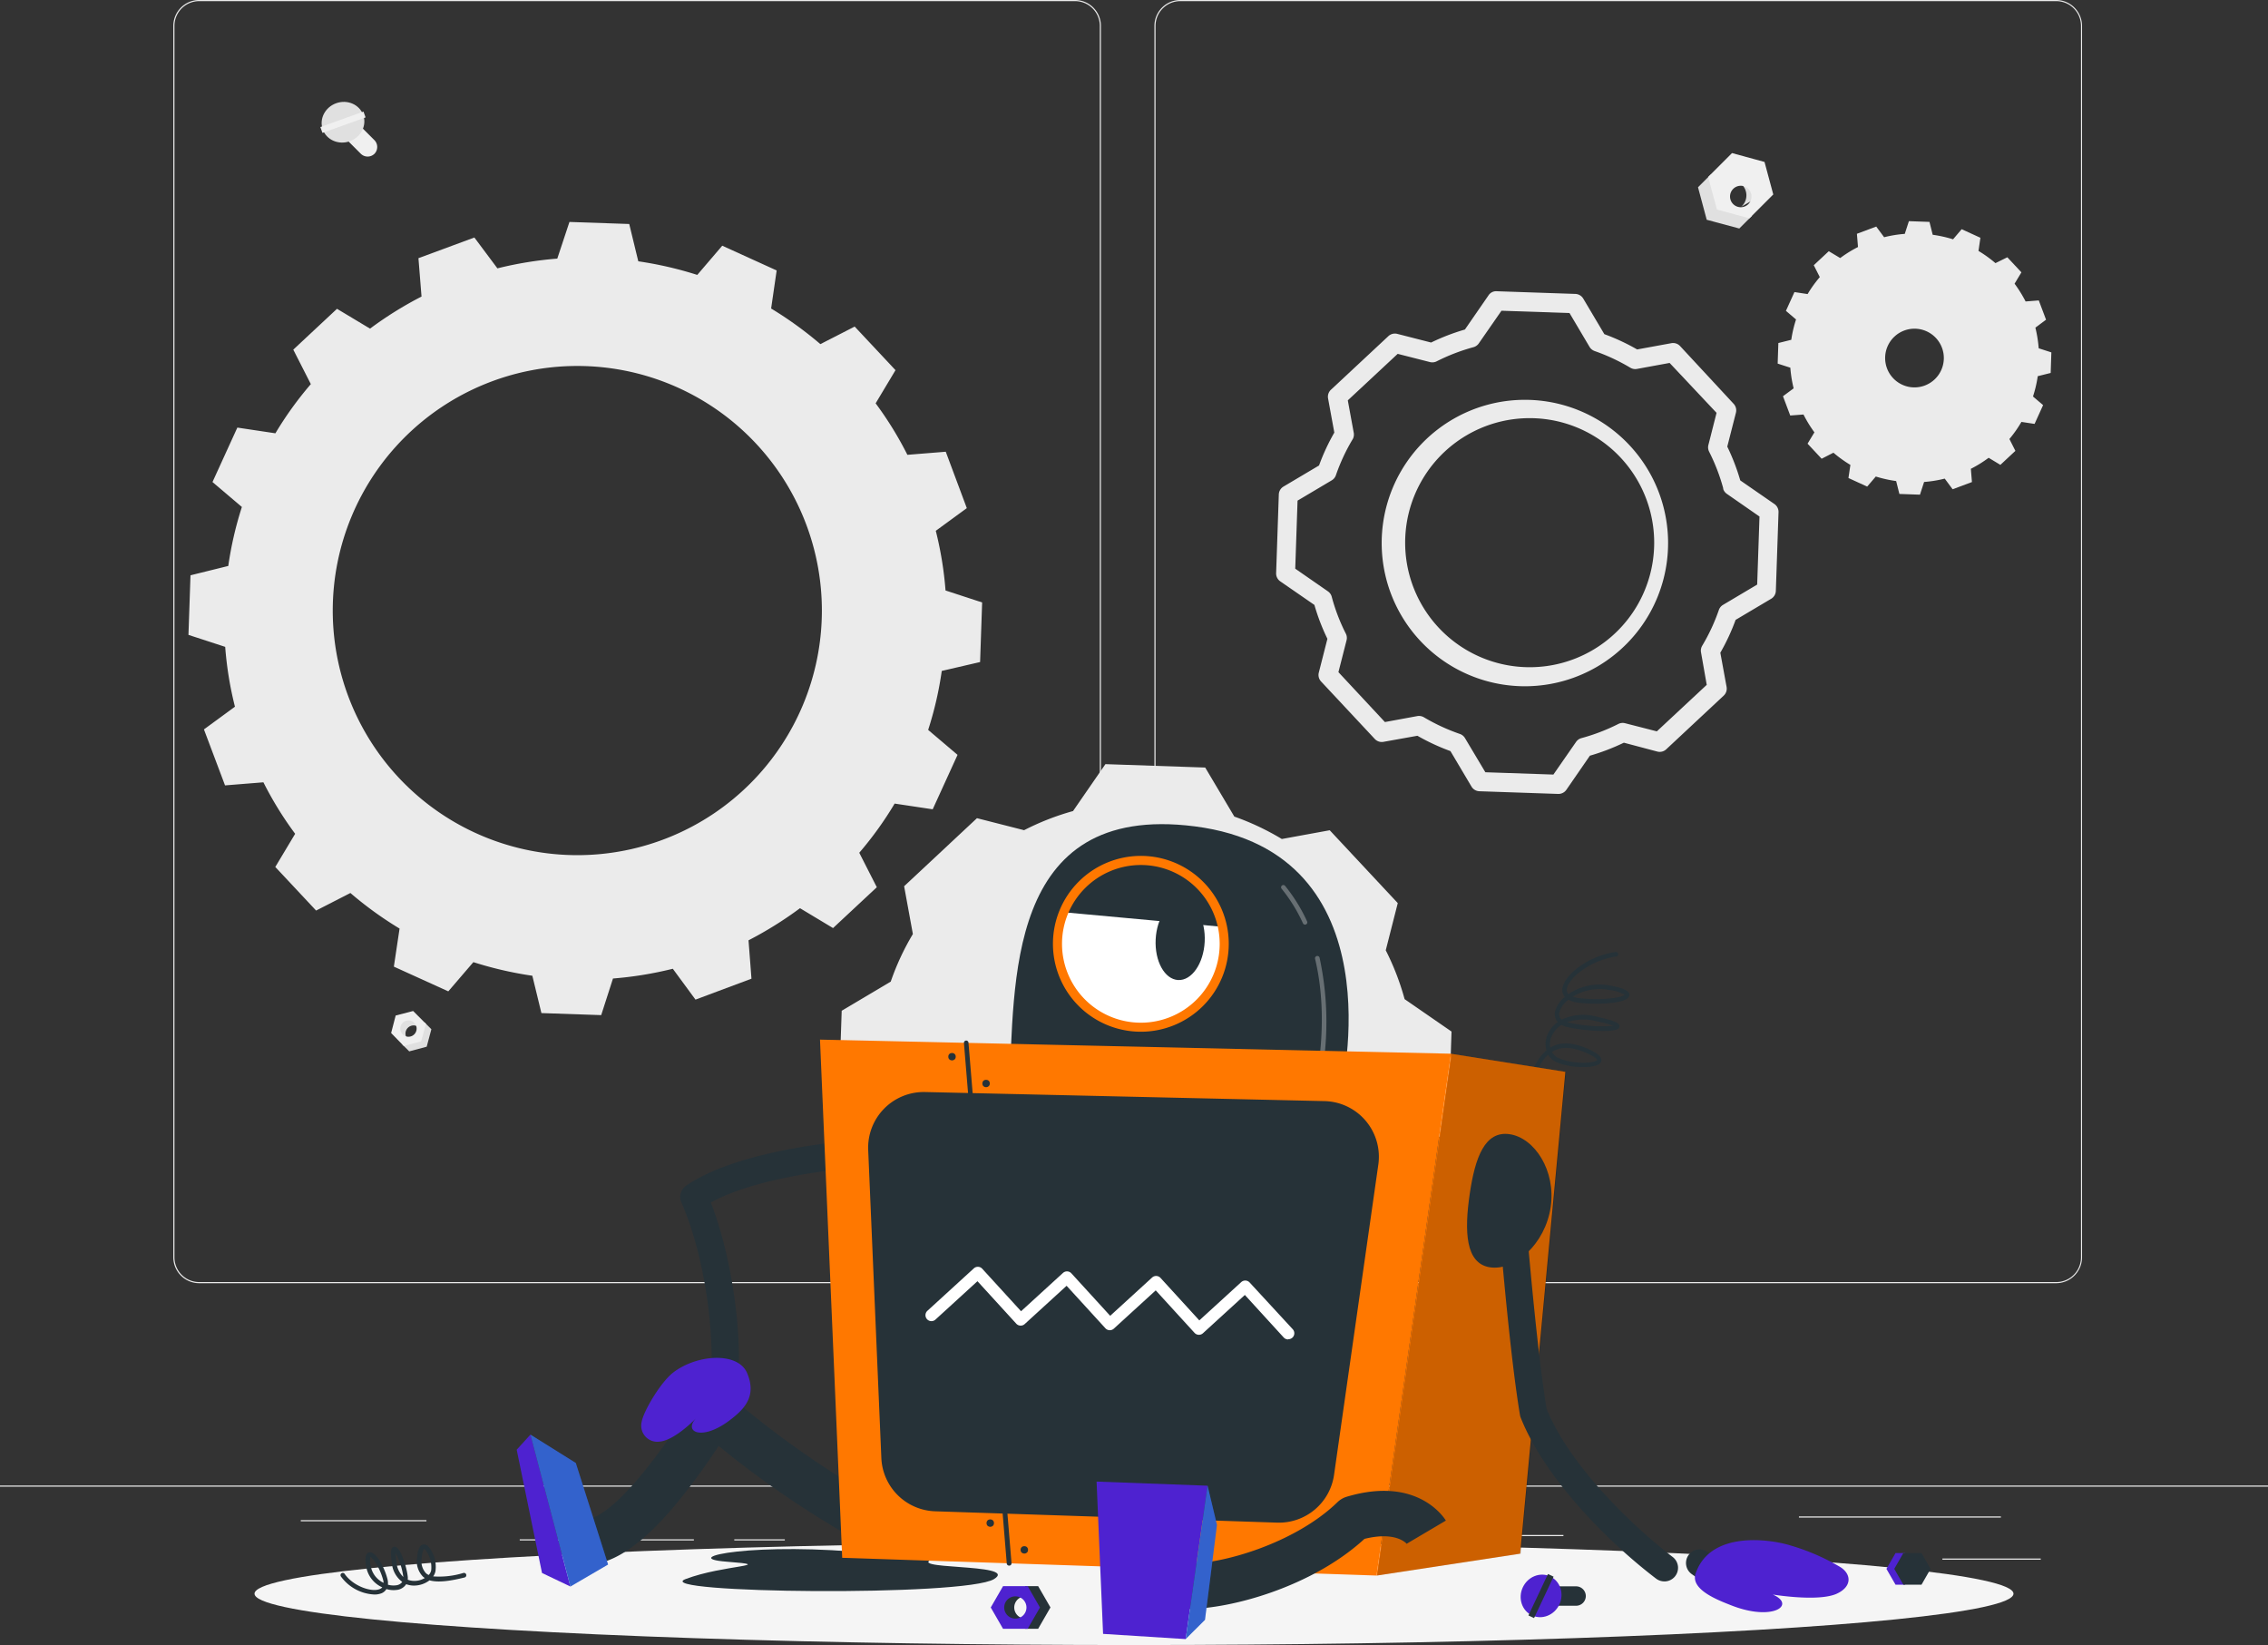 <svg id="Layer_2" data-name="Layer 2" xmlns="http://www.w3.org/2000/svg" width="418.737" height="303.676" viewBox="0 0 418.737 303.676">
  <rect x="0" y="0" width="418.737" height="303.676" fill="#333333" stroke="none"/>
  <g id="Robot_Parts" data-name="Robot Parts">
    <rect id="Rectangle_17621" data-name="Rectangle 17621" width="418.737" height="0.209" transform="translate(0 274.231)" fill="#ebebeb"/>
    <rect id="Rectangle_17622" data-name="Rectangle 17622" width="18.156" height="0.209" transform="translate(358.623 287.706)" fill="#ebebeb"/>
    <rect id="Rectangle_17623" data-name="Rectangle 17623" width="28.566" height="0.209" transform="translate(260.086 283.359)" fill="#ebebeb"/>
    <rect id="Rectangle_17624" data-name="Rectangle 17624" width="37.293" height="0.209" transform="translate(332.133 279.934)" fill="#ebebeb"/>
    <rect id="Rectangle_17625" data-name="Rectangle 17625" width="9.329" height="0.209" transform="translate(135.57 284.155)" fill="#ebebeb"/>
    <rect id="Rectangle_17626" data-name="Rectangle 17626" width="32.151" height="0.209" transform="translate(95.958 284.155)" fill="#ebebeb"/>
    <rect id="Rectangle_17627" data-name="Rectangle 17627" width="23.198" height="0.209" transform="translate(55.533 280.621)" fill="#ebebeb"/>
    <path id="Path_49692" data-name="Path 49692" d="M204.691,236.879H42.992A4.782,4.782,0,0,1,38.21,232.1V4.782A4.782,4.782,0,0,1,42.992,0h161.7a4.782,4.782,0,0,1,4.782,4.782V232.1A4.782,4.782,0,0,1,204.691,236.879ZM42.992.209a4.573,4.573,0,0,0-4.573,4.573V232.1a4.573,4.573,0,0,0,4.573,4.573h161.7a4.573,4.573,0,0,0,4.573-4.573V4.782A4.573,4.573,0,0,0,204.691.209Z" transform="translate(-6.21 0)" fill="#ebebeb"/>
    <path id="Path_49693" data-name="Path 49693" d="M421,236.879H259.282A4.782,4.782,0,0,1,254.5,232.1V4.782A4.782,4.782,0,0,1,259.282,0H421a4.782,4.782,0,0,1,4.765,4.782V232.1A4.782,4.782,0,0,1,421,236.879ZM259.282.209a4.573,4.573,0,0,0-4.573,4.573V232.1a4.573,4.573,0,0,0,4.573,4.573H421a4.573,4.573,0,0,0,4.573-4.573V4.782A4.573,4.573,0,0,0,421,.209Z" transform="translate(-41.363 0)" fill="#ebebeb"/>
    <path id="Path_49694" data-name="Path 49694" d="M187.706,130.163l.377-11-6.758-2.211a65.573,65.573,0,0,0-1.8-11.013l5.728-4.187-3.886-10.41-7.085.569a64.852,64.852,0,0,0-5.862-9.505l3.668-6.122-7.537-8.048-6.331,3.241a69.124,69.124,0,0,0-9.095-6.574l1.022-7.026L140.1,53.308,135.489,58.7A67.969,67.969,0,0,0,124.6,56.189L122.927,49.3l-11.038-.377-2.244,6.767a67.986,67.986,0,0,0-11.055,1.8l-4.254-5.695L84.01,55.611l.569,7.085a67.409,67.409,0,0,0-9.505,5.921l-6.1-3.66L60.9,72.495l3.241,6.365A64.846,64.846,0,0,0,57.6,87.938l-7.026-1.055-4.589,10.05,5.427,4.606A65.641,65.641,0,0,0,48.9,112.426l-6.976,1.725-.377,11,6.784,2.211a65.029,65.029,0,0,0,1.8,11.046L44.406,142.6,48.3,152.934l7.085-.569a64.854,64.854,0,0,0,5.862,9.505l-3.668,6.122,7.537,8.048,6.331-3.241a67.416,67.416,0,0,0,9.078,6.566l-1.055,7.026,10.05,4.564,4.631-5.393a67.97,67.97,0,0,0,10.887,2.512l1.675,6.892,11.038.377,2.177-6.758a67.978,67.978,0,0,0,11.046-1.8l4.187,5.695,10.334-3.861-.544-7.085a69.132,69.132,0,0,0,9.505-5.929l6.1,3.668,8.082-7.537-3.241-6.365a64.847,64.847,0,0,0,6.532-9.078l7.026,1.055,4.589-10.05-5.427-4.606a64.963,64.963,0,0,0,2.512-10.887Zm-74.368,35.651a45.153,45.153,0,1,1,.008,0Z" transform="translate(-6.753 -7.951)" fill="#ebebeb"/>
    <path id="Path_49695" data-name="Path 49695" d="M433.02,93.739l2.772-2.588-1.105-2.186a22.613,22.613,0,0,0,2.219-3.157l2.429.368,1.574-3.467-1.868-1.591a22.36,22.36,0,0,0,.879-3.752l2.387-.595.126-3.8-2.337-.754a23.842,23.842,0,0,0-.611-3.811l1.968-1.466-1.34-3.559-2.437.193a23.451,23.451,0,0,0-2.035-3.283l1.265-2.094-2.6-2.78-2.194,1.08a23.448,23.448,0,0,0-3.132-2.253l.352-2.429-3.459-1.583L424.285,52.1a23.249,23.249,0,0,0-3.76-.837l-.595-2.378-3.8-.134-.762,2.345a22.36,22.36,0,0,0-3.81.62L410.1,49.747l-3.568,1.332.2,2.445a22.611,22.611,0,0,0-3.283,2.035l-2.11-1.265-2.772,2.588,1.114,2.194a22.439,22.439,0,0,0-2.253,3.132L395,61.84l-1.574,3.467,1.868,1.591a22.365,22.365,0,0,0-.879,3.752l-2.387.595-.126,3.8,2.337.754a23.252,23.252,0,0,0,.611,3.811l-1.968,1.457,1.34,3.559,2.445-.184a23.452,23.452,0,0,0,2.018,3.291l-1.265,2.094,2.6,2.78,2.177-1.114a23.452,23.452,0,0,0,3.132,2.253l-.36,2.42,3.459,1.583,1.591-1.859a23.838,23.838,0,0,0,3.76.837l.595,2.378,3.8.134.762-2.345a22.36,22.36,0,0,0,3.81-.62l1.457,1.968,3.568-1.332-.2-2.445a22.411,22.411,0,0,0,3.283-2.035ZM413.205,77.718a5.418,5.418,0,1,1,7.655.26,5.418,5.418,0,0,1-7.655-.26Z" transform="translate(-63.694 -7.923)" fill="#ebebeb"/>
    <path id="Path_49696" data-name="Path 49696" d="M298.028,217.8l-8.659-5.98h0a47.577,47.577,0,0,0-3.484-9.02l2.219-8.71-12.562-13.45-8.844,1.616a47.611,47.611,0,0,0-8.768-4.137h0l-5.377-9.053-18.424-.628-5.98,8.659h0a47.587,47.587,0,0,0-9.036,3.534l-8.7-2.219-13.45,12.562,1.616,8.827h0a46.647,46.647,0,0,0-4.087,8.785l-9.053,5.377-.628,18.424,8.668,5.988a46.134,46.134,0,0,0,3.476,9.061h0l-2.211,8.685,12.562,13.45,8.785-1.608a47.973,47.973,0,0,0,8.835,4.1h0l5.368,9.036,18.424.628,5.98-8.651a47.934,47.934,0,0,0,9.087-3.484h0l8.668,2.211,13.45-12.562-1.616-8.827a46.656,46.656,0,0,0,4.087-8.793h0l9.053-5.377ZM240.7,245.764a21.453,21.453,0,1,0-.008,0Z" transform="translate(-30.037 -27.376)" fill="#ebebeb"/>
    <path id="Path_49697" data-name="Path 49697" d="M333.439,156.99h-.059l-14.505-.494a1.767,1.767,0,0,1-1.457-.837l-3.9-6.574a39.715,39.715,0,0,1-6.1-2.831l-6.264,1.122a1.759,1.759,0,0,1-1.608-.536l-9.907-10.6a1.767,1.767,0,0,1-.419-1.675l1.583-6.206a38.416,38.416,0,0,1-2.4-6.256l-6.306-4.355a1.767,1.767,0,0,1-.762-1.516l.494-14.505a1.767,1.767,0,0,1,.837-1.457l6.591-3.911a38.768,38.768,0,0,1,2.822-6.072l-1.156-6.306a1.767,1.767,0,0,1,.536-1.608l10.594-9.882a1.767,1.767,0,0,1,1.675-.419l6.222,1.591a39.278,39.278,0,0,1,6.239-2.4l4.355-6.306a1.675,1.675,0,0,1,1.516-.762l14.505.494a1.767,1.767,0,0,1,1.457.837l3.911,6.591a39.361,39.361,0,0,1,6.055,2.822l6.323-1.156a1.767,1.767,0,0,1,1.608.536l9.882,10.653a1.767,1.767,0,0,1,.419,1.675l-1.591,6.231a39.284,39.284,0,0,1,2.4,6.239l6.3,4.355a1.767,1.767,0,0,1,.762,1.516l-.494,14.505a1.767,1.767,0,0,1-.837,1.457l-6.591,3.911a38.746,38.746,0,0,1-2.822,6.063l1.156,6.315a1.767,1.767,0,0,1-.536,1.608l-10.6,9.9a1.759,1.759,0,0,1-1.675.419l-6.155-1.633a39.668,39.668,0,0,1-6.273,2.4l-4.346,6.3A1.767,1.767,0,0,1,333.439,156.99Zm-13.475-4,12.562.427,4.187-6.03a1.767,1.767,0,0,1,1-.7,36.1,36.1,0,0,0,6.825-2.621h0a1.759,1.759,0,0,1,1.223-.126l5.862,1.5,9.212-8.584-1.055-6a1.767,1.767,0,0,1,.226-1.231,35.174,35.174,0,0,0,3.057-6.557,1.775,1.775,0,0,1,.787-.98l6.3-3.744.427-12.562-6.03-4.187a1.767,1.767,0,0,1-.67-.9v-.142a35.733,35.733,0,0,0-2.6-6.742,1.767,1.767,0,0,1-.134-1.239l1.507-5.929-8.668-9.212-6.021,1.105a1.767,1.767,0,0,1-1.223-.218,35.793,35.793,0,0,0-6.574-3.074,1.935,1.935,0,0,1-.368-.176,1.767,1.767,0,0,1-.595-.6l-3.7-6.248-12.562-.427-4.187,6.03a1.767,1.767,0,0,1-1.038.712,35.81,35.81,0,0,0-6.742,2.6,1.767,1.767,0,0,1-1.239.134l-5.954-1.516-9.212,8.584,1.1,6a1.767,1.767,0,0,1-.159,1.105l-.084.142a35.176,35.176,0,0,0-3.057,6.583,1.767,1.767,0,0,1-.771.938l-6.306,3.743-.427,12.562,6.038,4.187a1.767,1.767,0,0,1,.7,1,34.855,34.855,0,0,0,2.6,6.8,1.733,1.733,0,0,1,.142.377,1.766,1.766,0,0,1,0,.837l-1.507,5.9,8.584,9.212,5.98-1.1a1.775,1.775,0,0,1,1.214.218,36.228,36.228,0,0,0,6.608,3.065,1.767,1.767,0,0,1,.98.779Zm20.753-79.4Zm-12.989,63.522h-.93a26.439,26.439,0,1,1,.93,0Zm0-49.486a22.989,22.989,0,1,0,.837,0Z" transform="translate(-45.725 -10.432)" fill="#ebebeb"/>
    <path id="Path_49698" data-name="Path 49698" d="M381.961,48.434l-6.013-1.616-1.608-6,2.353-2.353,2.479,5.142,5.142,2.479Z" transform="translate(-60.84 -6.251)" fill="#e0e0e0"/>
    <path id="Path_49699" data-name="Path 49699" d="M383.111,43.932a2.806,2.806,0,1,0-3.961-3.961l2.99-4.48,4.012,2.027.837,4.187Z" transform="translate(-61.622 -5.768)" fill="#e0e0e0"/>
    <path id="Path_49700" data-name="Path 49700" d="M376.58,38.145l4.405-4.405,6,1.641,1.616,6-4.405,4.405-6-1.616Zm8,3.6a1.981,1.981,0,1,0,0,.025Z" transform="translate(-61.204 -5.484)" fill="#f0f0f0"/>
    <path id="Path_49701" data-name="Path 49701" d="M89.975,230.713l3.224-.863.863-3.224-1.256-1.256-1.332,2.755-2.764,1.332Z" transform="translate(-14.418 -36.629)" fill="#e0e0e0"/>
    <path id="Path_49702" data-name="Path 49702" d="M89.584,228.3a1.507,1.507,0,1,1,2.127-2.127l-1.6-2.4-2.2,1.08-.469,2.261Z" transform="translate(-14.211 -36.369)" fill="#e0e0e0"/>
    <path id="Path_49703" data-name="Path 49703" d="M92.653,225.212l-2.362-2.362-3.224.837-.837,3.224,2.32,2.387,3.224-.837Zm-4.288,1.951a1.507,1.507,0,1,1,2.127,0A1.507,1.507,0,0,1,88.366,227.163Z" transform="translate(-14.015 -36.219)" fill="#f0f0f0"/>
    <path id="Path_49704" data-name="Path 49704" d="M76.261,30.123l2.672,2.672a1.8,1.8,0,0,0,2.512,0h0a1.8,1.8,0,0,0,0-2.512l-2.672-2.672a1.8,1.8,0,0,0-2.512,0h0A1.8,1.8,0,0,0,76.261,30.123Z" transform="translate(-12.311 -4.405)" fill="#f0f0f0"/>
    <ellipse id="Ellipse_1413" data-name="Ellipse 1413" cx="3.97" cy="3.727" rx="3.97" ry="3.727" transform="translate(58.331 20.398) rotate(-19.76)" fill="#e0e0e0"/>
    <rect id="Rectangle_17628" data-name="Rectangle 17628" width="1.147" height="8.458" transform="translate(59.535 24.531) rotate(-109.76)" fill="#f0f0f0"/>
    <ellipse id="_Path_" data-name="&lt;Path&gt;" cx="162.378" cy="9.48" rx="162.378" ry="9.48" transform="translate(46.991 284.716)" fill="#f5f5f5"/>
    <path id="Path_49705" data-name="Path 49705" d="M222.45,230.427c1.164-18.759-.98-52.87,34.286-48.356,37.8,4.841,26.983,49.042,26.983,49.042Z" transform="translate(-36.154 -29.525)" fill="#263238"/>
    <circle id="Ellipse_1414" data-name="Ellipse 1414" cx="15.393" cy="15.393" r="15.393" transform="translate(195.24 158.844)" fill="#fff"/>
    <path id="Path_49706" data-name="Path 49706" d="M250.853,189.665c-7.286-1.248-15.075,4.129-15.853,9.572l28.9,2.655C262.879,195.686,256.632,190.653,250.853,189.665Z" transform="translate(-38.194 -30.796)" fill="#263238"/>
    <ellipse id="Ellipse_1415" data-name="Ellipse 1415" cx="7.294" cy="4.531" rx="7.294" ry="4.531" transform="translate(212.995 180.683) rotate(-87.06)" fill="#263238"/>
    <path id="Path_49707" data-name="Path 49707" d="M248.36,221.12a16.23,16.23,0,1,1,16.23-16.264A16.23,16.23,0,0,1,248.36,221.12Zm0-30.777a14.555,14.555,0,1,0,14.555,14.513A14.555,14.555,0,0,0,248.36,190.343Z" transform="translate(-37.727 -30.662)" fill="#ff7800"/>
    <path id="Path_49708" data-name="Path 49708" d="M290.394,234.667h-.1a.419.419,0,0,1-.31-.5c0-.109,2.7-11.465-.075-22.947a.43.43,0,0,1,.837-.193,56.317,56.317,0,0,1,.075,23.34A.419.419,0,0,1,290.394,234.667Z" transform="translate(-47.116 -34.243)" fill="#fff" opacity="0.3"/>
    <path id="Path_49709" data-name="Path 49709" d="M286.843,202.392a.419.419,0,0,1-.377-.243,29.594,29.594,0,0,0-3.97-6.415.419.419,0,0,1,.645-.528,30.418,30.418,0,0,1,4.087,6.591.419.419,0,0,1-.377.595Z" transform="translate(-45.902 -31.706)" fill="#fff" opacity="0.3"/>
    <path id="Path_49710" data-name="Path 49710" d="M127.879,338.7h-.31a4.189,4.189,0,1,1,.226-8.375h.084c2.42,0,8.241-2.94,20.418-22.134a4.187,4.187,0,0,1,6.289-.913,173.356,173.356,0,0,0,31.1,21.339,4.187,4.187,0,1,1-3.785,7.47A178.567,178.567,0,0,1,152.76,316.7C142.551,332,134.981,338.7,127.879,338.7Z" transform="translate(-20.071 -49.773)" fill="#263238"/>
    <path id="Path_49711" data-name="Path 49711" d="M158.093,297.5a2.365,2.365,0,0,1-2.5-2.839c.595-4.187-.142-19.789-5.418-31.933a2.512,2.512,0,0,1,.888-3.082c11.473-7.814,35.911-8.752,36.941-8.785a2.514,2.514,0,0,1,.176,5.025c-.226,0-21.59.837-32.569,6.867,4.673,12.093,5.737,27.168,4.958,32.62A2.512,2.512,0,0,1,158.093,297.5Z" transform="translate(-24.374 -40.771)" fill="#263238"/>
    <path id="Path_49712" data-name="Path 49712" d="M160.915,302.116c-1.675-3.944-9.212-3.492-13.626-.117-2.362,1.809-5.561,7.236-5.862,9.212a2.965,2.965,0,0,0,3.35,3.551c2.889-.251,6.851-4.447,6.851-4.447-2.638,2.588.762,4.413,5.862.67C160.27,308.908,162.783,306.529,160.915,302.116Z" transform="translate(-22.975 -48.646)" fill="#4e22d0"/>
    <path id="Path_49713" data-name="Path 49713" d="M336.629,236.112h-.117a.419.419,0,0,1-.285-.519c1.114-3.886,2.337-6.256,3.936-7.579a4.355,4.355,0,0,1,.126-2.73,5.393,5.393,0,0,1,1.976-2.512,2.144,2.144,0,0,1-.494-1.993,5.167,5.167,0,0,1,1.792-2.646,1.918,1.918,0,0,1-.477-1.265c0-2.512,4.615-6.306,9.849-7.018a.41.41,0,0,1,.469.36.419.419,0,0,1-.36.469c-4.975.678-9.145,4.279-9.128,6.181a1.089,1.089,0,0,0,.3.754,10.267,10.267,0,0,1,7.772-1.558c2.571.494,3.618,1.038,3.492,1.817-.226,1.466-5.7,1.775-9.371,1.332a5.143,5.143,0,0,1-1.884-.544,4.522,4.522,0,0,0-1.675,2.286,1.323,1.323,0,0,0,.419,1.373,9.48,9.48,0,0,1,6.633-.494c3.8.837,3.944,1.3,4.028,1.574a.553.553,0,0,1-.134.553c-.837.837-6.624.444-9.547-.268a4.189,4.189,0,0,1-1.005-.377,4.59,4.59,0,0,0-1.9,2.27,3.626,3.626,0,0,0-.193,1.926,3.462,3.462,0,0,1,.461-.243c1.734-.837,3.827-.687,6.407.419,1.675.737,2.512,1.382,2.6,2.043a.93.93,0,0,1-.477.837c-1.273.837-5.753.72-8.082-.519a3.275,3.275,0,0,1-1.29-1.248c-1.365,1.248-2.512,3.492-3.484,7A.419.419,0,0,1,336.629,236.112Zm4.547-7.814a2.512,2.512,0,0,0,1.022,1.022c1.893,1,5.611,1.239,7,.67.285-.117.327-.209.327-.209s-.042-.469-2.094-1.348c-2.345-1-4.187-1.147-5.72-.435a4.635,4.635,0,0,0-.544.3Zm2.789-5.5.218.059a27.569,27.569,0,0,0,8.316.62,18.928,18.928,0,0,0-3.048-.837,9.5,9.5,0,0,0-5.485.159Zm1.055-4.707a5.326,5.326,0,0,0,1.206.268c4.187.494,7.855-.092,8.375-.611a6.7,6.7,0,0,0-2.789-.888,9.438,9.438,0,0,0-6.792,1.231Z" transform="translate(-54.643 -34.105)" fill="#263238"/>
    <path id="Path_49714" data-name="Path 49714" d="M197.42,343c.553-.176.368-.712-.251-.712H185.829c-21.59-2.286-36.673.779-27.168,1.5s-.67.569-7.613,3.2,51.63,3.291,56.948,0C212.888,343.955,189.766,345.446,197.42,343Z" transform="translate(-24.457 -55.496)" fill="#263238"/>
    <path id="Path_49715" data-name="Path 49715" d="M283.53,328.091l-98.654-3.275-4.1-95.656,116.5,2.6Z" transform="translate(-29.382 -37.245)" fill="#ff7800"/>
    <path id="Path_49716" data-name="Path 49716" d="M220.834,326.292a.419.419,0,0,1-.419-.385l-7.906-96.075a.42.42,0,1,1,.837-.067l7.948,96.075a.419.419,0,0,1-.385.452Z" transform="translate(-34.538 -37.28)" fill="#263238"/>
    <path id="Path_49717" data-name="Path 49717" d="M303.47,328.6l26.514-4.045,8.35-88.94-21.113-3.341Z" transform="translate(-49.322 -37.75)" fill="#ff7800"/>
    <path id="Path_49718" data-name="Path 49718" d="M303.61,328.6l26.514-4.045,8.35-88.94-21.113-3.341Z" transform="translate(-49.345 -37.75)" opacity="0.2"/>
    <path id="Path_49719" data-name="Path 49719" d="M193.827,308.252,191.4,251.421a10.276,10.276,0,0,1,10.494-10.711l73.748,1.675a10.276,10.276,0,0,1,9.941,11.725l-8.174,57.275A10.276,10.276,0,0,1,266.9,320.2l-63.137-2.094A10.276,10.276,0,0,1,193.827,308.252Z" transform="translate(-31.106 -39.121)" fill="#263238"/>
    <path id="Path_49720" data-name="Path 49720" d="M271.006,292.639a1.1,1.1,0,0,1-.837-.36L263,284.432l-7.738,7.068a1.1,1.1,0,0,1-1.549-.067l-7.169-7.847-7.738,7.068a1.1,1.1,0,0,1-1.549-.067l-7.169-7.847-7.738,7.068a1.1,1.1,0,0,1-1.549-.067l-7.169-7.847-7.738,7.068a1.1,1.1,0,1,1-1.482-1.625l8.551-7.814a1.1,1.1,0,0,1,1.549.067l7.169,7.847,7.738-7.068a1.1,1.1,0,0,1,1.549.067l7.169,7.847,7.738-7.068a1.1,1.1,0,0,1,1.549.067l7.169,7.847,7.738-7.068a1.1,1.1,0,0,1,1.549.067l7.964,8.634a1.1,1.1,0,0,1-.837,1.842Z" transform="translate(-33.164 -45.383)" fill="#fff"/>
    <path id="Path_49721" data-name="Path 49721" d="M123.826,344.269l-5.243-2.5-4.673-22.754,2.538-2.789Z" transform="translate(-18.513 -51.396)" fill="#4e22d0"/>
    <path id="Path_49722" data-name="Path 49722" d="M124.318,344.269l6.959-4.062-5.963-18.743-8.375-5.234Z" transform="translate(-19.006 -51.396)" fill="#407bff"/>
    <path id="Path_49723" data-name="Path 49723" d="M124.318,344.269l6.959-4.062-5.963-18.743-8.375-5.234Z" transform="translate(-19.006 -51.396)" opacity="0.2"/>
    <path id="Path_49724" data-name="Path 49724" d="M261.047,350.419h-.578a4.189,4.189,0,0,1,.226-8.375c6.449.209,20.1-3.752,27.9-11.323a4.187,4.187,0,0,1,1.675-1c13.224-3.97,18.14,4.045,18.349,4.388l-7.211,4.263a1.066,1.066,0,0,0,.1.151c-.084-.109-1.951-2.512-7.914-1.038C283.843,346.416,268.819,350.419,261.047,350.419Z" transform="translate(-41.671 -53.409)" fill="#263238"/>
    <path id="Path_49725" data-name="Path 49725" d="M258.2,355.657l-15.25-.963-1.2-28.114,20.493.762Z" transform="translate(-39.291 -53.078)" fill="#4e22d0"/>
    <path id="Path_49726" data-name="Path 49726" d="M261.39,355.8l3.568-3.551,2.211-17.528-1.734-7.236Z" transform="translate(-42.483 -53.226)" fill="#407bff"/>
    <path id="Path_49727" data-name="Path 49727" d="M261.39,355.8l3.568-3.551,2.211-17.528-1.734-7.236Z" transform="translate(-42.483 -53.226)" opacity="0.2"/>
    <path id="Path_49728" data-name="Path 49728" d="M360.884,333.978a2.512,2.512,0,0,1-1.516-.511c-8.7-6.616-20.476-18.366-24.99-29.7a2.512,2.512,0,0,1-.142-.511c-2.2-13.09-4.3-40.651-4.4-41.815a2.519,2.519,0,0,1,5.025-.377c0,.285,2.144,28.114,4.3,41.095,4.506,11.021,16.749,22.335,23.265,27.31a2.512,2.512,0,0,1-1.524,4.514Z" transform="translate(-53.606 -42.052)" fill="#263238"/>
    <path id="Path_49729" data-name="Path 49729" d="M379.309,348.71c-1.943,0-4.145-.879-6.541-2.613a2.513,2.513,0,1,1,2.948-4.07c2.077,1.5,3.207,1.675,3.6,1.675a2.512,2.512,0,1,1,0,5.025Z" transform="translate(-60.416 -55.511)" fill="#263238"/>
    <path id="Path_49730" data-name="Path 49730" d="M373.777,345.687c2.688-7.99,13.709-6.407,17.5-5.226a40.282,40.282,0,0,1,9.271,4.02c2.052,1.34,2.085,3.593-.653,4.874-3.35,1.583-11.859.176-11.859.176,4.388,1.918,0,5.025-7.713,1.976C377.831,350.528,372.831,348.61,373.777,345.687Z" transform="translate(-60.73 -55.176)" fill="#4e22d0"/>
    <path id="Path_49731" data-name="Path 49731" d="M338.863,263.456c-1,6.784-6.616,11.792-11.189,11.113s-4.757-6.7-3.76-13.517,2.806-11.725,7.378-11.055S339.86,256.69,338.863,263.456Z" transform="translate(-52.565 -40.621)" fill="#263238"/>
    <circle id="Ellipse_1416" data-name="Ellipse 1416" cx="0.687" cy="0.687" r="0.687" transform="translate(175.082 194.378)" fill="#263238"/>
    <circle id="Ellipse_1417" data-name="Ellipse 1417" cx="0.687" cy="0.687" r="0.687" transform="translate(181.372 199.327)" fill="#263238"/>
    <circle id="Ellipse_1418" data-name="Ellipse 1418" cx="0.687" cy="0.687" r="0.687" transform="translate(182.142 280.478)" fill="#263238"/>
    <circle id="Ellipse_1419" data-name="Ellipse 1419" cx="0.687" cy="0.687" r="0.687" transform="translate(188.431 285.419)" fill="#263238"/>
    <path id="Path_49732" data-name="Path 49732" d="M81.3,349.677a8.082,8.082,0,0,1-6.139-3.308.419.419,0,1,1,.687-.477c1.566,2.253,5.025,3.459,6.541,2.747a1.181,1.181,0,0,0,.394-.285,5.083,5.083,0,0,1-2.956-3.752c-.193-1.064-.343-2.512.536-2.7,1.2-.268,2.772,2.638,3.35,4.841a3,3,0,0,1,.109,1.122,3.744,3.744,0,0,0,1.5.117,1.616,1.616,0,0,0,1.147-.628,4.891,4.891,0,0,1-1.926-3.509c-.327-2.286-.084-2.688.176-2.881a.561.561,0,0,1,.578-.067c.9.385,1.985,3.626,2.186,5.469a2.6,2.6,0,0,1,0,.578,3.208,3.208,0,0,0,1.131.218,3.652,3.652,0,0,0,2.018-.528,2.863,2.863,0,0,1-.335-.251,4.085,4.085,0,0,1-1.072-3.626c.117-1.315.41-2.027.938-2.253a.955.955,0,0,1,1.013.2,5.787,5.787,0,0,1,1.424,4.665,2.454,2.454,0,0,1-.419.963,15.272,15.272,0,0,0,5.561-.628.431.431,0,1,1,.2.837c-2.27.561-4.715,1.013-6.44.519a4.757,4.757,0,0,1-2.931.971,4.069,4.069,0,0,1-1.373-.26,2.362,2.362,0,0,1-1.775,1.064,4.53,4.53,0,0,1-1.876-.159,1.909,1.909,0,0,1-.837.745A3.434,3.434,0,0,1,81.3,349.677Zm-.72-6.934a3.71,3.71,0,0,0,.067,1.675,4.254,4.254,0,0,0,2.378,3.107,2.554,2.554,0,0,0-.1-.595C82.273,344.569,81.017,342.919,80.581,342.743Zm4.665-.729a11.616,11.616,0,0,0,.151,1.725,4.313,4.313,0,0,0,1.273,2.7A13.224,13.224,0,0,0,85.246,342.015Zm5.268-.729h0s-.318.159-.435,1.558a3.289,3.289,0,0,0,.779,2.914,2.15,2.15,0,0,0,.5.318,1.792,1.792,0,0,0,.452-.837,5.243,5.243,0,0,0-1-3.71C90.648,341.319,90.539,341.286,90.514,341.286Z" transform="translate(-12.202 -55.331)" fill="#263238"/>
    <path id="Path_49733" data-name="Path 49733" d="M228.4,357.494l2.27-3.936-2.27-3.928H225.97l1.373,3.928-1.373,3.936Z" transform="translate(-36.726 -56.824)" fill="#263238"/>
    <path id="Path_49734" data-name="Path 49734" d="M225.212,355.836a2.052,2.052,0,1,1,0-4.1l-3.861-.77-1.022,3.115,1.725,2.63Z" transform="translate(-35.81 -57.042)" fill="#263238"/>
    <path id="Path_49735" data-name="Path 49735" d="M225.237,349.63H220.69l-2.27,3.936,2.27,3.936h4.547l2.27-3.936Zm-2.27,5.988a2.052,2.052,0,1,1,2.043-2.052,2.052,2.052,0,0,1-2.043,2.052Z" transform="translate(-35.499 -56.824)" fill="#4e22d0"/>
    <path id="Path_49736" data-name="Path 49736" d="M417.563,348.176l-1.683-2.923,1.683-2.923h1.8l-1.013,2.923,1.013,2.923Z" transform="translate(-67.592 -55.638)" fill="#4e22d0"/>
    <path id="Path_49737" data-name="Path 49737" d="M419.9,346.94a1.524,1.524,0,1,0,0-3.04l2.864-.569.762,2.311-1.281,1.951Z" transform="translate(-68.245 -55.8)" fill="#4e22d0"/>
    <path id="Path_49738" data-name="Path 49738" d="M419.285,342.33h3.35l1.675,2.923-1.675,2.923h-3.35l-1.675-2.923Zm1.675,4.447a1.526,1.526,0,1,1,.008,0Z" transform="translate(-67.873 -55.638)" fill="#263238"/>
    <path id="Path_49739" data-name="Path 49739" d="M342.6,353.254h3.785a1.8,1.8,0,0,0,1.792-1.792h0a1.8,1.8,0,0,0-1.792-1.792H342.6a1.8,1.8,0,0,0-1.792,1.792h0a1.8,1.8,0,0,0,1.792,1.792Z" transform="translate(-55.391 -56.831)" fill="#263238"/>
    <ellipse id="Ellipse_1420" data-name="Ellipse 1420" cx="3.97" cy="3.727" rx="3.97" ry="3.727" transform="translate(279.464 296.609) rotate(-64.76)" fill="#4e22d0"/>
    <rect id="Rectangle_17629" data-name="Rectangle 17629" width="1.147" height="8.458" transform="translate(283.228 298.703) rotate(-154.76)" fill="#263238"/>
  </g>
</svg>
